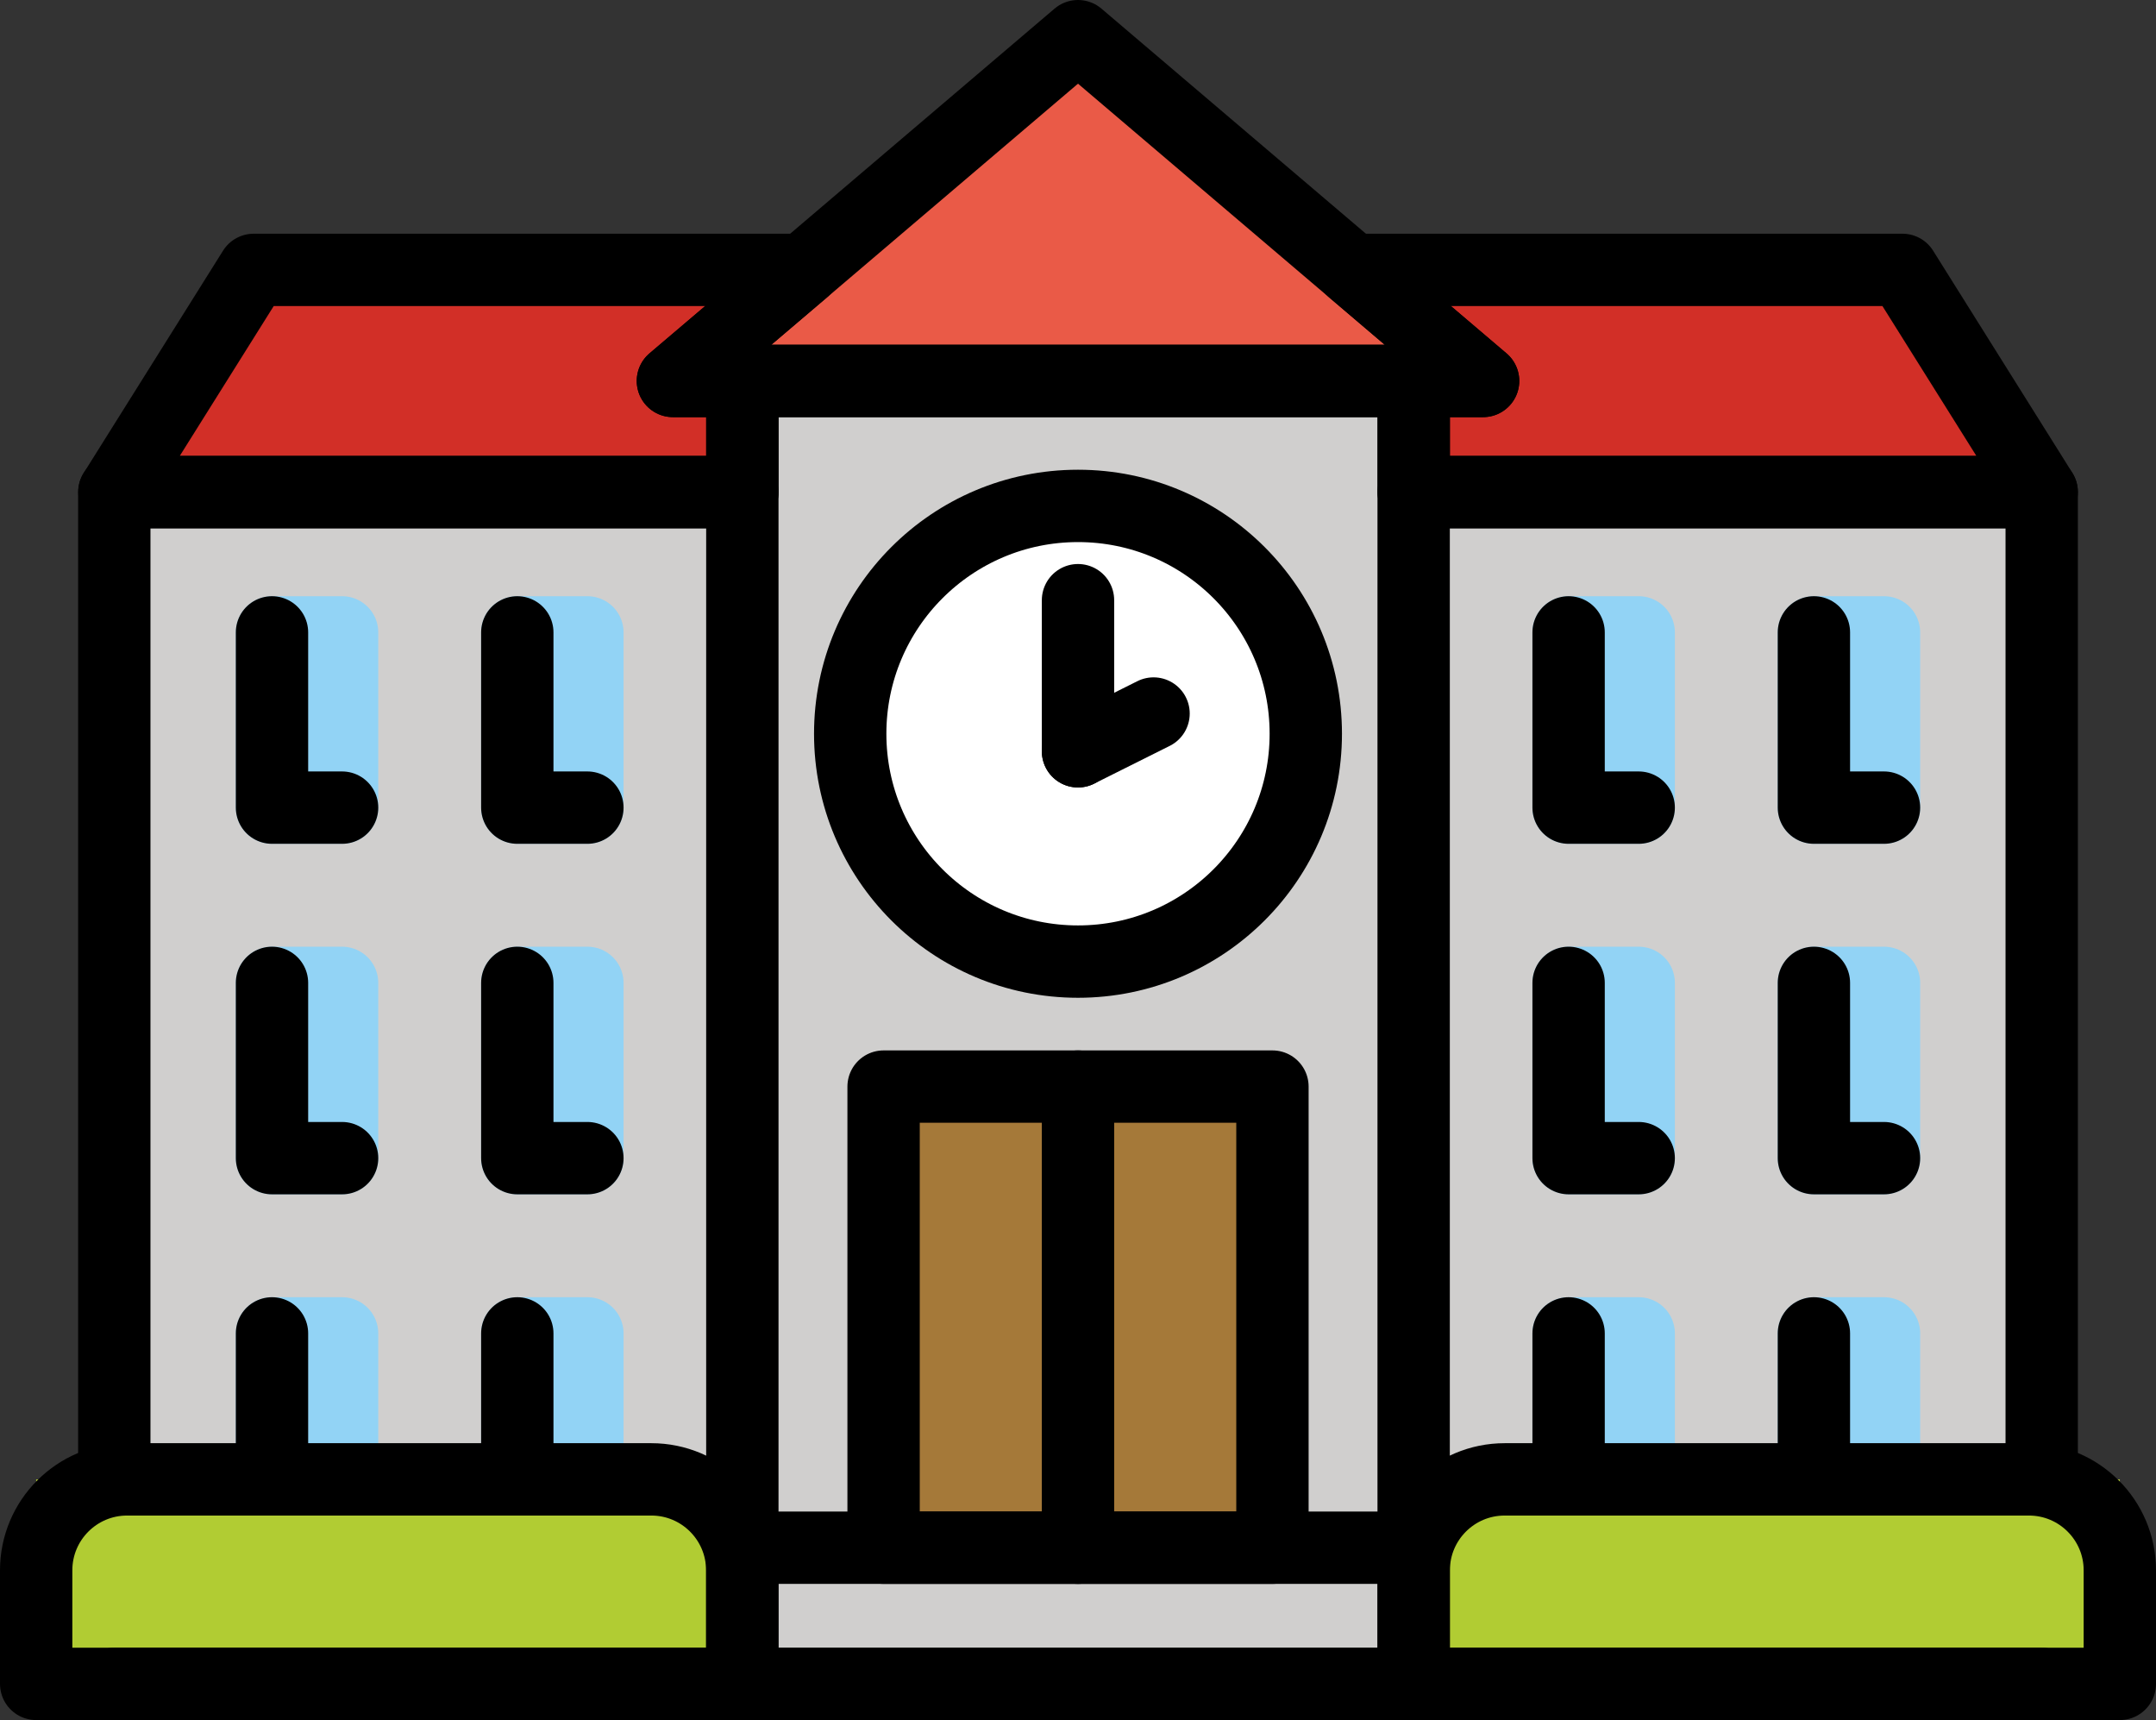 <?xml version="1.0" encoding="UTF-8" standalone="no"?>
<svg
   id="emoji"
   viewBox="0 0 59.608 47.55"
   version="1.1"
   sodipodi:docname="1f3eb.svg"
   width="59.608"
   height="47.55"
   xmlns:inkscape="http://www.inkscape.org/namespaces/inkscape"
   xmlns:sodipodi="http://sodipodi.sourceforge.net/DTD/sodipodi-0.dtd"
   xmlns="http://www.w3.org/2000/svg"
   xmlns:svg="http://www.w3.org/2000/svg">
  <rect x="0" y="0" width="59.608" height="47.55" fill="#333333" stroke="none"/>
  <defs
     id="defs33" />
  <sodipodi:namedview
     id="namedview33"
     pagecolor="#ffffff"
     bordercolor="#000000"
     borderopacity="0.25"
     inkscape:showpageshadow="2"
     inkscape:pageopacity="0.0"
     inkscape:pagecheckerboard="0"
     inkscape:deskcolor="#d1d1d1" />
  <g
     id="color"
     transform="translate(-6.196,-9.96)">
    <polygon
       fill="#d0cfce"
       points="62.644,23.564 45.282,23.564 45.282,20.658 26.718,20.658 26.718,23.564 9.356,23.564 9.356,56.506 62.644,56.506 "
       id="polygon1" />
    <rect
       x="30.625"
       y="39.995"
       width="10.751"
       height="12.746"
       fill="#a57939"
       id="rect1" />
    <circle
       cx="36"
       cy="30.242"
       r="6.298"
       fill="#ffffff"
       id="circle1" />
    <rect
       x="20.498"
       y="46.817"
       width="1.938"
       height="4.035"
       fill="none"
       stroke="#92d3f5"
       stroke-linecap="round"
       stroke-linejoin="round"
       stroke-width="2"
       id="rect2" />
    <rect
       x="13.716"
       y="46.817"
       width="1.938"
       height="4.035"
       fill="none"
       stroke="#92d3f5"
       stroke-linecap="round"
       stroke-linejoin="round"
       stroke-width="2"
       id="rect3" />
    <rect
       x="20.498"
       y="37.128"
       width="1.938"
       height="4.844"
       fill="none"
       stroke="#92d3f5"
       stroke-linecap="round"
       stroke-linejoin="round"
       stroke-width="2"
       id="rect4" />
    <rect
       x="13.716"
       y="37.128"
       width="1.938"
       height="4.844"
       fill="none"
       stroke="#92d3f5"
       stroke-linecap="round"
       stroke-linejoin="round"
       stroke-width="2"
       id="rect5" />
    <rect
       x="20.498"
       y="27.44"
       width="1.938"
       height="4.844"
       fill="none"
       stroke="#92d3f5"
       stroke-linecap="round"
       stroke-linejoin="round"
       stroke-width="2"
       id="rect6" />
    <rect
       x="13.716"
       y="27.44"
       width="1.938"
       height="4.844"
       fill="none"
       stroke="#92d3f5"
       stroke-linecap="round"
       stroke-linejoin="round"
       stroke-width="2"
       id="rect7" />
    <rect
       x="56.346"
       y="46.817"
       width="1.938"
       height="4.035"
       fill="none"
       stroke="#92d3f5"
       stroke-linecap="round"
       stroke-linejoin="round"
       stroke-width="2"
       id="rect8" />
    <rect
       x="49.564"
       y="46.817"
       width="1.938"
       height="4.035"
       fill="none"
       stroke="#92d3f5"
       stroke-linecap="round"
       stroke-linejoin="round"
       stroke-width="2"
       id="rect9" />
    <rect
       x="56.346"
       y="37.128"
       width="1.938"
       height="4.844"
       fill="none"
       stroke="#92d3f5"
       stroke-linecap="round"
       stroke-linejoin="round"
       stroke-width="2"
       id="rect10" />
    <rect
       x="49.564"
       y="37.128"
       width="1.938"
       height="4.844"
       fill="none"
       stroke="#92d3f5"
       stroke-linecap="round"
       stroke-linejoin="round"
       stroke-width="2"
       id="rect11" />
    <rect
       x="56.346"
       y="27.44"
       width="1.938"
       height="4.844"
       fill="none"
       stroke="#92d3f5"
       stroke-linecap="round"
       stroke-linejoin="round"
       stroke-width="2"
       id="rect12" />
    <rect
       x="49.564"
       y="27.44"
       width="1.938"
       height="4.844"
       fill="none"
       stroke="#92d3f5"
       stroke-linecap="round"
       stroke-linejoin="round"
       stroke-width="2"
       id="rect13" />
    <polygon
       fill="#d22f27"
       points="26.72,23.56 9.36,23.56 13.21,17.42 28.411,17.42 24.8,20.49 26.72,20.49 "
       id="polygon13" />
    <polygon
       fill="#d22f27"
       points="45.284,23.56 62.644,23.56 58.794,17.42 43.592,17.42 47.2,20.49 45.284,20.49 "
       id="polygon14" />
    <polygon
       fill="#ea5a47"
       points="26.72,18.859 36,10.96 47.2,20.49 24.8,20.49 "
       id="polygon15" />
    <rect
       x="7.196"
       y="50.853"
       width="19.522"
       height="5.653"
       fill="#b1cc33"
       id="rect15" />
    <rect
       x="45.282"
       y="50.853"
       width="19.522"
       height="5.653"
       fill="#b1cc33"
       id="rect16" />
  </g>
  <g
     id="line"
     transform="translate(-6.196,-9.96)">
    <rect
       x="26.72"
       y="20.49"
       width="18.56"
       height="36.02"
       fill="none"
       stroke="#000000"
       stroke-linecap="round"
       stroke-linejoin="round"
       stroke-width="2"
       id="rect17" />
    <polygon
       fill="none"
       stroke="#000000"
       stroke-linecap="round"
       stroke-linejoin="round"
       stroke-width="2"
       points="26.72,23.56 9.36,23.56 13.21,17.42 28.411,17.42 24.8,20.49 26.72,20.49 "
       id="polygon17" />
    <polygon
       fill="none"
       stroke="#000000"
       stroke-linecap="round"
       stroke-linejoin="round"
       stroke-width="2"
       points="45.284,23.56 62.644,23.56 58.794,17.42 43.592,17.42 47.2,20.49 45.284,20.49 "
       id="polygon18" />
    <polygon
       fill="none"
       stroke="#000000"
       stroke-linecap="round"
       stroke-linejoin="round"
       stroke-width="2"
       points="26.72,18.859 36,10.96 47.2,20.49 24.8,20.49 "
       id="polygon19" />
    <path
       fill="none"
       stroke="#000000"
       stroke-linecap="round"
       stroke-linejoin="round"
       stroke-width="2"
       d="m 9.71,50.852 h 14.493 c 1.389,0 2.514,1.126 2.514,2.514 v 3.139 H 7.196 v -3.139 c 0,-1.389 1.126,-2.514 2.514,-2.514 z"
       id="path19" />
    <path
       fill="none"
       stroke="#000000"
       stroke-linecap="round"
       stroke-linejoin="round"
       stroke-width="2"
       d="m 47.797,50.852 h 14.493 c 1.389,0 2.514,1.126 2.514,2.514 v 3.139 H 45.282 v -3.139 c 0,-1.389 1.126,-2.514 2.514,-2.514 z"
       id="path20" />
    <line
       x1="26.718"
       x2="45.282"
       y1="52.741"
       y2="52.741"
       fill="none"
       stroke="#000000"
       stroke-linecap="round"
       stroke-linejoin="round"
       stroke-width="2"
       id="line20" />
    <polyline
       fill="none"
       stroke="#000000"
       stroke-linecap="round"
       stroke-linejoin="round"
       stroke-width="2"
       points="9.356 50.852 9.356 23.564 26.718 23.564"
       id="polyline20" />
    <line
       x1="62.644"
       x2="9.356"
       y1="56.506"
       y2="56.506"
       fill="none"
       stroke="#000000"
       stroke-linecap="round"
       stroke-linejoin="round"
       stroke-width="2"
       id="line21" />
    <polyline
       fill="none"
       stroke="#000000"
       stroke-linecap="round"
       stroke-linejoin="round"
       stroke-width="2"
       points="45.282 23.564 62.644 23.564 62.644 50.852"
       id="polyline21" />
    <rect
       x="30.625"
       y="39.995"
       width="10.751"
       height="12.746"
       fill="none"
       stroke="#000000"
       stroke-linecap="round"
       stroke-linejoin="round"
       stroke-width="2"
       id="rect21" />
    <line
       x1="36"
       x2="36"
       y1="52.741"
       y2="39.995"
       fill="none"
       stroke="#000000"
       stroke-linecap="round"
       stroke-linejoin="round"
       stroke-width="2"
       id="line22" />
    <circle
       cx="36"
       cy="30.242"
       r="6.298"
       fill="none"
       stroke="#000000"
       stroke-linecap="round"
       stroke-linejoin="round"
       stroke-width="2"
       id="circle22" />
    <line
       x1="36"
       x2="36"
       y1="30.727"
       y2="26.55"
       fill="none"
       stroke="#000000"
       stroke-linecap="round"
       stroke-linejoin="round"
       stroke-width="2"
       id="line23" />
    <line
       x1="36"
       x2="38.089"
       y1="30.727"
       y2="29.683"
       fill="none"
       stroke="#000000"
       stroke-linecap="round"
       stroke-linejoin="round"
       stroke-width="2"
       id="line24" />
    <line
       x1="20.498"
       x2="20.498"
       y1="50.853"
       y2="46.817"
       fill="none"
       stroke="#000000"
       stroke-linecap="round"
       stroke-linejoin="round"
       stroke-width="2"
       id="line25" />
    <line
       x1="13.716"
       x2="13.716"
       y1="50.853"
       y2="46.817"
       fill="none"
       stroke="#000000"
       stroke-linecap="round"
       stroke-linejoin="round"
       stroke-width="2"
       id="line26" />
    <polyline
       fill="none"
       stroke="#000000"
       stroke-linecap="round"
       stroke-linejoin="round"
       stroke-width="2"
       points="22.436 41.973 20.498 41.973 20.498 37.128"
       id="polyline26" />
    <polyline
       fill="none"
       stroke="#000000"
       stroke-linecap="round"
       stroke-linejoin="round"
       stroke-width="2"
       points="15.654 41.973 13.716 41.973 13.716 37.128"
       id="polyline27" />
    <polyline
       fill="none"
       stroke="#000000"
       stroke-linecap="round"
       stroke-linejoin="round"
       stroke-width="2"
       points="22.436 32.284 20.498 32.284 20.498 27.44"
       id="polyline28" />
    <polyline
       fill="none"
       stroke="#000000"
       stroke-linecap="round"
       stroke-linejoin="round"
       stroke-width="2"
       points="15.654 32.284 13.716 32.284 13.716 27.44"
       id="polyline29" />
    <line
       x1="56.346"
       x2="56.346"
       y1="50.853"
       y2="46.817"
       fill="none"
       stroke="#000000"
       stroke-linecap="round"
       stroke-linejoin="round"
       stroke-width="2"
       id="line29" />
    <line
       x1="49.564"
       x2="49.564"
       y1="50.853"
       y2="46.817"
       fill="none"
       stroke="#000000"
       stroke-linecap="round"
       stroke-linejoin="round"
       stroke-width="2"
       id="line30" />
    <polyline
       fill="none"
       stroke="#000000"
       stroke-linecap="round"
       stroke-linejoin="round"
       stroke-width="2"
       points="58.284 41.973 56.346 41.973 56.346 37.128"
       id="polyline30" />
    <polyline
       fill="none"
       stroke="#000000"
       stroke-linecap="round"
       stroke-linejoin="round"
       stroke-width="2"
       points="51.502 41.973 49.564 41.973 49.564 37.128"
       id="polyline31" />
    <polyline
       fill="none"
       stroke="#000000"
       stroke-linecap="round"
       stroke-linejoin="round"
       stroke-width="2"
       points="58.284 32.284 56.346 32.284 56.346 27.44"
       id="polyline32" />
    <polyline
       fill="none"
       stroke="#000000"
       stroke-linecap="round"
       stroke-linejoin="round"
       stroke-width="2"
       points="51.502 32.284 49.564 32.284 49.564 27.44"
       id="polyline33" />
  </g>
</svg>
